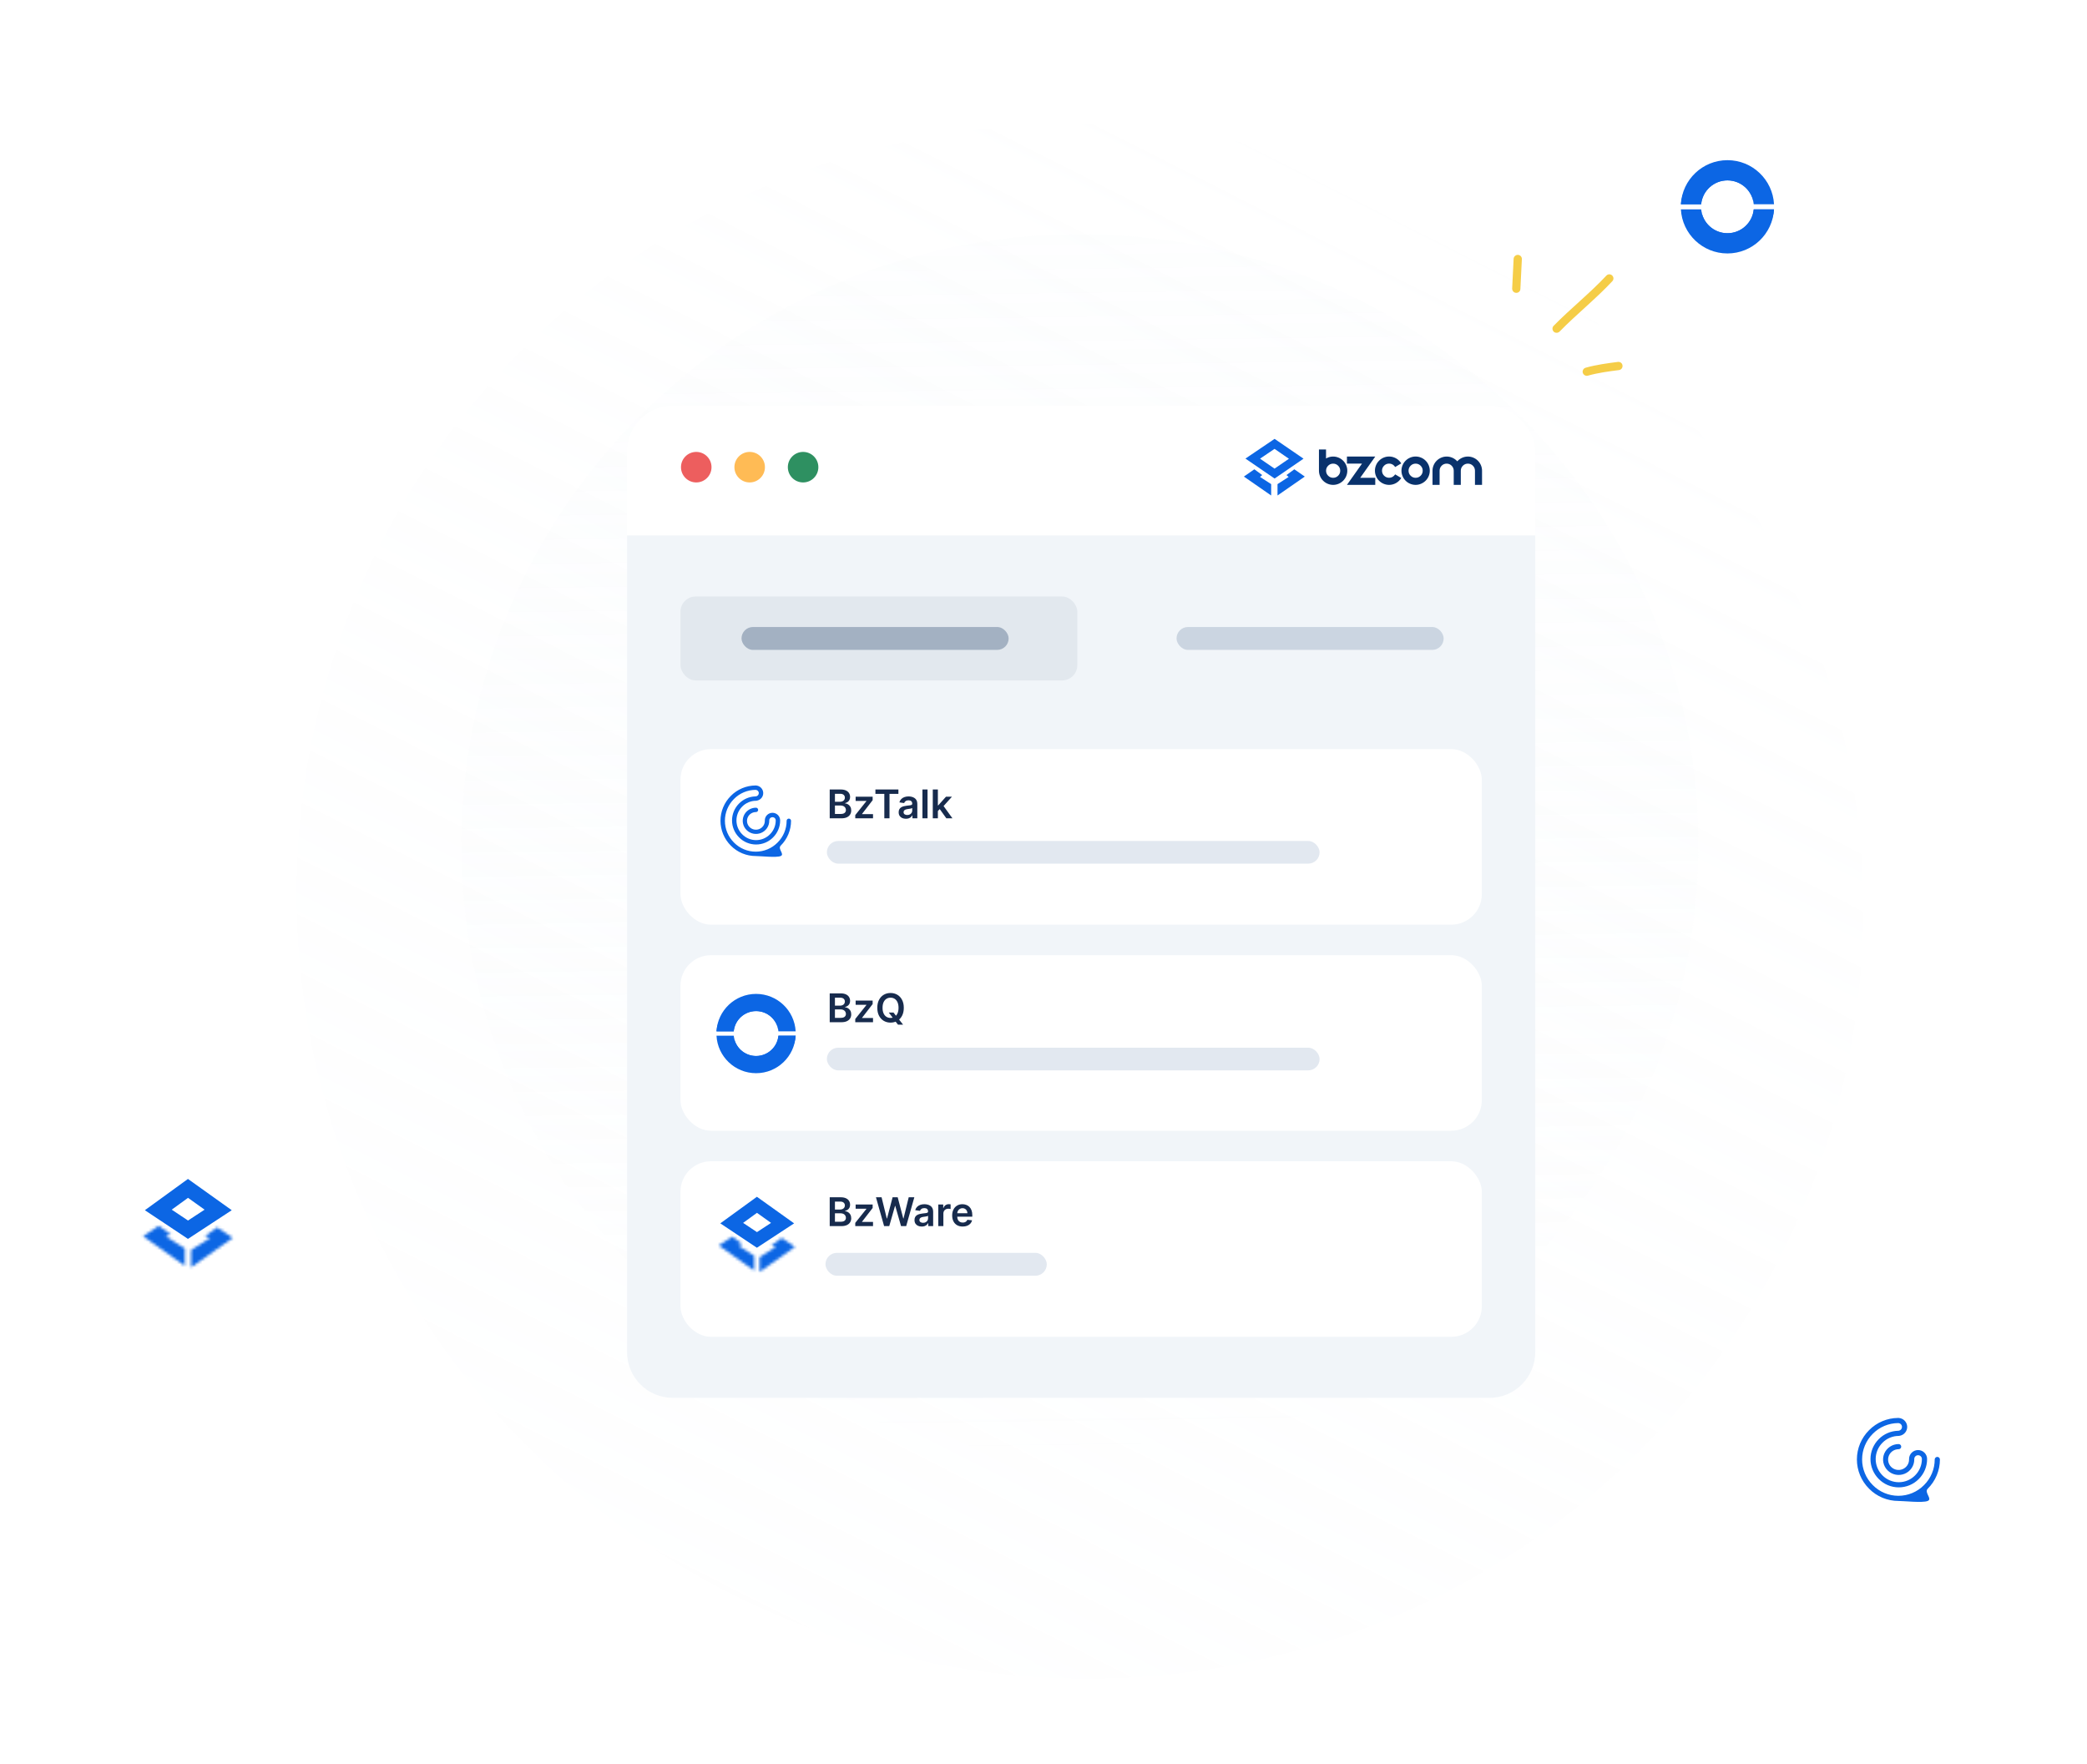 <svg width="737" height="623" viewBox="0 0 737 623" fill="none" xmlns="http://www.w3.org/2000/svg">
<g filter="url(#filter0_d_728_8627)">
<ellipse cx="381.352" cy="298.308" rx="277.344" ry="273.753" transform="rotate(-153.163 381.352 298.308)" fill="url(#paint0_linear_728_8627)" fill-opacity="0.2" shape-rendering="crispEdges"/>
</g>
<path fill-rule="evenodd" clip-rule="evenodd" d="M559.938 129.854C563.66 128.809 567.557 128.282 571.337 127.8C572.151 127.699 572.907 128.263 572.965 129.059C573.082 129.855 572.5 130.583 571.744 130.684C568.08 131.149 564.3 131.646 560.752 132.652C559.996 132.87 559.182 132.421 558.949 131.649C558.717 130.877 559.182 130.073 559.938 129.854Z" fill="#F5CD47"/>
<path fill-rule="evenodd" clip-rule="evenodd" d="M548.656 115.045C554.646 108.932 561.392 103.606 567.266 97.329C567.79 96.743 568.72 96.712 569.302 97.259C569.883 97.807 569.941 98.728 569.36 99.314C563.486 105.609 556.74 110.953 550.749 117.084C550.168 117.656 549.238 117.664 548.656 117.101C548.133 116.539 548.074 115.618 548.656 115.045Z" fill="#F5CD47"/>
<path fill-rule="evenodd" clip-rule="evenodd" d="M537.431 91.533C537.257 95.032 537.082 98.53 536.908 102.03C536.908 102.831 536.21 103.45 535.396 103.411C534.581 103.371 534 102.689 534 101.887C534.175 98.383 534.349 94.879 534.523 91.375C534.581 90.573 535.279 89.959 536.094 90.002C536.85 90.046 537.489 90.732 537.431 91.533Z" fill="#F5CD47"/>
<path d="M599.752 295.454C601.307 414.502 504.793 512.297 384.169 513.873C263.545 515.449 164.509 420.209 162.954 301.161C161.399 182.114 257.912 84.319 378.536 82.743C499.16 81.166 598.196 176.406 599.752 295.454Z" fill="url(#paint1_linear_728_8627)" fill-opacity="0.2" stroke="url(#paint2_linear_728_8627)" stroke-width="0.924"/>
<g filter="url(#filter1_d_728_8627)">
<rect x="221.432" y="123.28" width="320.721" height="350.368" rx="16.171" fill="white"/>
<path d="M221.432 169.097H542.154V457.477C542.154 466.408 534.914 473.648 525.983 473.648H237.603C228.672 473.648 221.432 466.408 221.432 457.477V169.097Z" fill="#F1F5F9"/>
<circle cx="245.873" cy="145" r="5.39" fill="#ED5E5E"/>
<circle cx="264.739" cy="145" r="5.39" fill="#FFBB55"/>
<circle cx="283.605" cy="145" r="5.39" fill="#2E9061"/>
<path d="M450.109 135L439.811 141.965L450.109 149.013L460.325 141.998L450.109 135ZM450.093 145.514L444.968 141.998L450.093 138.532L455.167 142.032L450.093 145.514Z" fill="#0C66E4"/>
<path d="M442.962 145.746L439.264 148.317L448.899 155V150.987L444.968 148.449L445.731 147.786L442.962 145.746Z" fill="#0C66E4"/>
<path d="M457.075 145.746L460.773 148.317L451.138 155V150.987L455.068 148.449L454.305 147.786L457.075 145.746Z" fill="#0C66E4"/>
<path d="M468.284 141.924C468.47 141.808 468.668 141.715 468.866 141.634C469.482 141.378 470.11 141.25 470.784 141.25C471.447 141.25 472.087 141.378 472.703 141.634C473.319 141.89 473.854 142.25 474.319 142.715C474.784 143.18 475.145 143.727 475.401 144.331C475.656 144.948 475.784 145.576 475.784 146.25C475.784 146.913 475.656 147.552 475.401 148.169C475.145 148.773 474.784 149.32 474.319 149.785C473.854 150.25 473.308 150.61 472.703 150.866C472.087 151.122 471.459 151.25 470.784 151.25C470.122 151.25 469.482 151.122 468.866 150.866C468.249 150.61 467.715 150.25 467.249 149.785C466.773 149.32 466.412 148.773 466.156 148.157C465.901 147.541 465.773 146.913 465.773 146.238V138.75H468.273V141.924H468.284ZM470.784 148.75C471.47 148.75 472.063 148.506 472.552 148.017C473.04 147.529 473.284 146.936 473.284 146.25C473.284 145.564 473.04 144.971 472.552 144.483C472.063 143.994 471.47 143.75 470.784 143.75C470.098 143.75 469.505 143.994 469.017 144.483C468.529 144.971 468.284 145.564 468.284 146.25C468.284 146.936 468.529 147.529 469.017 148.017C469.505 148.506 470.087 148.75 470.784 148.75Z" fill="#09326C"/>
<path d="M480.97 143.75H475.656V141.25H485.656L480.343 148.75H485.656V151.25H475.656L480.97 143.75Z" fill="#09326C"/>
<path d="M492.691 147.541L494.831 148.82C494.621 149.169 494.377 149.494 494.075 149.785C493.61 150.25 493.063 150.61 492.459 150.866C491.842 151.122 491.214 151.25 490.54 151.25C489.877 151.25 489.238 151.122 488.621 150.866C488.005 150.61 487.47 150.25 487.005 149.785C486.54 149.32 486.18 148.773 485.924 148.157C485.668 147.541 485.54 146.913 485.54 146.238C485.54 145.576 485.668 144.936 485.924 144.32C486.18 143.704 486.54 143.169 487.005 142.704C487.47 142.238 488.017 141.878 488.621 141.622C489.238 141.366 489.866 141.238 490.54 141.238C491.203 141.238 491.842 141.366 492.459 141.622C493.075 141.878 493.61 142.238 494.075 142.704C494.366 142.994 494.621 143.32 494.831 143.669L492.691 144.948C492.587 144.773 492.459 144.622 492.307 144.471C491.819 143.983 491.226 143.738 490.54 143.738C489.854 143.738 489.261 143.983 488.773 144.471C488.284 144.959 488.04 145.552 488.04 146.238C488.04 146.924 488.284 147.517 488.773 148.006C489.261 148.494 489.854 148.738 490.54 148.738C491.226 148.738 491.819 148.494 492.307 148.006C492.459 147.866 492.587 147.704 492.691 147.541Z" fill="#09326C"/>
<path d="M499.912 151.25C499.249 151.25 498.61 151.122 497.993 150.866C497.377 150.61 496.842 150.25 496.377 149.785C495.912 149.32 495.552 148.773 495.296 148.157C495.04 147.541 494.912 146.913 494.912 146.238C494.912 145.576 495.04 144.936 495.296 144.32C495.552 143.704 495.912 143.169 496.377 142.704C496.842 142.238 497.389 141.878 497.993 141.622C498.61 141.366 499.238 141.238 499.912 141.238C500.575 141.238 501.214 141.366 501.831 141.622C502.447 141.878 502.982 142.238 503.447 142.704C503.912 143.169 504.273 143.715 504.528 144.32C504.784 144.936 504.912 145.564 504.912 146.238C504.912 146.901 504.784 147.541 504.528 148.157C504.273 148.773 503.912 149.308 503.447 149.773C502.982 150.238 502.435 150.599 501.831 150.855C501.214 151.122 500.575 151.25 499.912 151.25ZM499.912 148.75C500.598 148.75 501.191 148.506 501.68 148.017C502.168 147.529 502.412 146.936 502.412 146.25C502.412 145.564 502.168 144.971 501.68 144.483C501.191 143.994 500.598 143.75 499.912 143.75C499.226 143.75 498.633 143.994 498.145 144.483C497.656 144.971 497.412 145.564 497.412 146.25C497.412 146.936 497.656 147.529 498.145 148.017C498.633 148.506 499.226 148.75 499.912 148.75Z" fill="#09326C"/>
<path d="M508.377 146.25V151.25H505.877V146.25C505.877 145.587 506.005 144.948 506.261 144.331C506.517 143.715 506.877 143.18 507.342 142.715C507.807 142.25 508.354 141.89 508.959 141.634C509.575 141.378 510.203 141.25 510.877 141.25C511.54 141.25 512.18 141.378 512.796 141.634C513.412 141.89 513.947 142.25 514.412 142.715C514.482 142.785 514.552 142.866 514.621 142.936C514.691 142.855 514.761 142.785 514.831 142.715C515.296 142.25 515.842 141.89 516.447 141.634C517.063 141.378 517.691 141.25 518.366 141.25C519.028 141.25 519.668 141.378 520.284 141.634C520.9 141.89 521.435 142.25 521.9 142.715C522.366 143.18 522.726 143.727 522.982 144.331C523.238 144.948 523.366 145.576 523.366 146.25V151.25H520.866V146.25C520.866 145.564 520.621 144.971 520.133 144.483C519.645 143.994 519.052 143.75 518.366 143.75C517.679 143.75 517.086 143.994 516.598 144.483C516.11 144.971 515.866 145.564 515.866 146.25V151.25H513.366V146.25C513.366 145.564 513.121 144.971 512.633 144.483C512.145 143.994 511.552 143.75 510.866 143.75C510.18 143.75 509.586 143.994 509.098 144.483C508.621 144.971 508.377 145.564 508.377 146.25Z" fill="#09326C"/>
<rect x="240.298" y="190.659" width="140.147" height="29.646" rx="5.39" fill="#E2E8EE"/>
<rect x="261.859" y="201.439" width="94.33" height="8.085" rx="4.043" fill="#A3B1C2"/>
<rect x="415.483" y="201.439" width="94.33" height="8.085" rx="4.043" fill="#CBD5E1"/>
<g filter="url(#filter2_d_728_8627)">
<rect x="240.298" y="239.171" width="282.99" height="61.988" rx="10.781" fill="white"/>
</g>
<g filter="url(#filter3_d_728_8627)">
<rect x="240.298" y="311.94" width="282.99" height="61.988" rx="10.781" fill="white"/>
</g>
<g filter="url(#filter4_d_728_8627)">
<rect x="240.298" y="384.709" width="282.99" height="61.988" rx="10.781" fill="white"/>
</g>
<rect x="292" y="277" width="174" height="8" rx="4" fill="#E2E8F0"/>
<rect x="292" y="350" width="174" height="8" rx="4" fill="#E2E8F0"/>
<rect x="291.506" y="422.441" width="78.159" height="8.085" rx="4.043" fill="#E2E8F0"/>
<circle cx="267.25" cy="271.513" r="16.171" fill="#B6C6D9"/>
<circle cx="267.25" cy="344.282" r="16.171" fill="#B6C6D9"/>
<rect x="247" y="250" width="40" height="40" rx="4" fill="white"/>
<path d="M275.689 278.652C278.038 276.317 279.356 273.155 279.351 269.86C279.349 269.657 279.265 269.463 279.119 269.32C278.973 269.177 278.776 269.097 278.57 269.097C278.365 269.097 278.167 269.177 278.021 269.32C277.875 269.463 277.792 269.657 277.789 269.86C277.792 272.748 276.637 275.519 274.578 277.564C273.578 278.58 272.383 279.388 271.063 279.939C269.742 280.49 268.324 280.774 266.891 280.774C265.458 280.774 264.04 280.49 262.719 279.939C261.399 279.388 260.204 278.58 259.204 277.564C257.147 275.517 255.993 272.747 255.993 269.86C255.993 266.973 257.147 264.203 259.204 262.156C260.198 261.148 261.384 260.345 262.694 259.794C264.004 259.243 265.411 258.955 266.835 258.947C267.138 258.956 267.427 259.082 267.638 259.299C267.849 259.516 267.966 259.805 267.964 260.106C267.962 260.407 267.842 260.695 267.628 260.91C267.415 261.124 267.125 261.247 266.821 261.253C266.793 261.253 266.765 261.255 266.737 261.258C264.572 261.327 262.517 262.221 261.003 263.755C259.404 265.348 258.507 267.502 258.507 269.747C258.507 271.993 259.404 274.147 261.003 275.74C261.784 276.532 262.718 277.161 263.748 277.591C264.779 278.02 265.886 278.242 267.004 278.242C268.122 278.242 269.229 278.02 270.26 277.591C271.29 277.161 272.223 276.532 273.005 275.74C274.606 274.148 275.504 271.993 275.501 269.747C275.504 269.394 275.436 269.043 275.302 268.715C275.167 268.387 274.969 268.089 274.717 267.838C274.465 267.586 274.166 267.387 273.836 267.251C273.506 267.114 273.152 267.044 272.794 267.044C272.437 267.044 272.083 267.114 271.753 267.251C271.423 267.387 271.124 267.586 270.872 267.838C270.62 268.089 270.422 268.387 270.287 268.715C270.153 269.043 270.085 269.394 270.088 269.747C270.088 269.77 270.09 269.791 270.092 269.813C270.09 269.834 270.088 269.856 270.088 269.878C270.093 270.495 269.913 271.099 269.571 271.615C269.228 272.13 268.739 272.533 268.164 272.772C267.59 273.012 266.957 273.077 266.345 272.96C265.733 272.843 265.17 272.548 264.727 272.114C264.285 271.679 263.983 271.125 263.859 270.52C263.736 269.916 263.797 269.288 264.034 268.718C264.271 268.148 264.674 267.66 265.192 267.317C265.71 266.974 266.319 266.79 266.943 266.79C267.046 266.792 267.148 266.772 267.244 266.734C267.34 266.696 267.427 266.639 267.501 266.567C267.574 266.495 267.633 266.41 267.673 266.315C267.713 266.221 267.733 266.12 267.733 266.017C267.733 265.915 267.713 265.814 267.673 265.719C267.633 265.625 267.574 265.539 267.501 265.468C267.427 265.396 267.34 265.339 267.244 265.301C267.148 265.262 267.046 265.243 266.943 265.244C266.018 265.25 265.115 265.526 264.348 266.038C263.582 266.55 262.986 267.276 262.635 268.123C262.285 268.97 262.196 269.901 262.379 270.798C262.563 271.695 263.011 272.518 263.667 273.164C264.323 273.809 265.157 274.248 266.065 274.425C266.972 274.601 267.912 274.508 268.766 274.157C269.62 273.805 270.35 273.211 270.864 272.45C271.377 271.688 271.651 270.793 271.651 269.878C271.651 269.856 271.649 269.834 271.647 269.813C271.649 269.791 271.651 269.769 271.651 269.747C271.648 269.597 271.675 269.447 271.731 269.307C271.787 269.167 271.871 269.039 271.978 268.932C272.084 268.824 272.211 268.739 272.352 268.68C272.492 268.622 272.643 268.592 272.795 268.592C272.947 268.592 273.098 268.622 273.238 268.68C273.378 268.739 273.506 268.824 273.612 268.932C273.719 269.039 273.803 269.167 273.859 269.307C273.915 269.447 273.942 269.597 273.939 269.747C273.941 271.586 273.206 273.35 271.894 274.653C271.258 275.299 270.498 275.813 269.658 276.164C268.818 276.515 267.916 276.696 267.004 276.696C266.093 276.696 265.19 276.515 264.35 276.164C263.51 275.813 262.75 275.299 262.114 274.653C260.804 273.349 260.069 271.586 260.069 269.747C260.069 267.909 260.804 266.145 262.114 264.842C262.75 264.196 263.511 263.683 264.351 263.332C265.19 262.981 266.092 262.8 267.004 262.799C267.074 262.799 267.143 262.789 267.211 262.77C267.876 262.67 268.48 262.329 268.907 261.815C269.334 261.3 269.554 260.648 269.524 259.983C269.495 259.318 269.219 258.687 268.748 258.211C268.278 257.735 267.647 257.448 266.976 257.405C266.948 257.402 266.919 257.4 266.891 257.4C266.875 257.4 266.86 257.4 266.844 257.4C266.836 257.4 266.829 257.4 266.821 257.4C266.814 257.4 266.806 257.401 266.798 257.401C265.175 257.414 263.57 257.744 262.076 258.374C260.582 259.003 259.228 259.919 258.094 261.069C255.748 263.406 254.431 266.566 254.431 269.86C254.431 273.154 255.748 276.314 258.094 278.651C259.239 279.812 260.607 280.735 262.118 281.365C263.629 281.995 265.252 282.32 266.891 282.32C268.531 282.32 274.178 282.95 275.689 282.32C277.199 281.69 274.543 279.813 275.689 278.652Z" fill="#0C66E4"/>
<path d="M293.004 269V258.818H296.902C297.638 258.818 298.249 258.934 298.737 259.166C299.227 259.395 299.593 259.708 299.835 260.106C300.08 260.504 300.203 260.954 300.203 261.458C300.203 261.872 300.124 262.227 299.964 262.522C299.805 262.814 299.592 263.051 299.323 263.233C299.055 263.415 298.755 263.546 298.423 263.626V263.725C298.785 263.745 299.131 263.856 299.462 264.058C299.797 264.257 300.071 264.539 300.283 264.903C300.495 265.268 300.601 265.709 300.601 266.226C300.601 266.753 300.473 267.227 300.218 267.648C299.963 268.065 299.578 268.395 299.065 268.637C298.551 268.879 297.905 269 297.126 269H293.004ZM294.849 267.459H296.832C297.502 267.459 297.984 267.331 298.279 267.076C298.577 266.817 298.727 266.486 298.727 266.082C298.727 265.78 298.652 265.508 298.503 265.266C298.354 265.021 298.142 264.829 297.866 264.69C297.591 264.547 297.263 264.476 296.882 264.476H294.849V267.459ZM294.849 263.148H296.673C296.991 263.148 297.278 263.09 297.533 262.974C297.789 262.855 297.989 262.688 298.135 262.472C298.284 262.254 298.359 261.995 298.359 261.697C298.359 261.302 298.219 260.978 297.941 260.722C297.666 260.467 297.257 260.339 296.713 260.339H294.849V263.148ZM302.026 269V267.857L305.964 262.92V262.855H302.156V261.364H308.166V262.592L304.418 267.444V267.509H308.296V269H302.026ZM309.141 260.364V258.818H317.264V260.364H314.117V269H312.288V260.364H309.141ZM319.909 269.154C319.425 269.154 318.99 269.068 318.602 268.896C318.217 268.72 317.912 268.461 317.687 268.12C317.465 267.779 317.354 267.358 317.354 266.857C317.354 266.426 317.433 266.07 317.593 265.788C317.752 265.507 317.969 265.281 318.244 265.112C318.519 264.943 318.829 264.816 319.173 264.729C319.521 264.64 319.881 264.575 320.252 264.536C320.7 264.489 321.063 264.448 321.341 264.411C321.619 264.371 321.822 264.312 321.948 264.232C322.077 264.149 322.142 264.022 322.142 263.849V263.82C322.142 263.445 322.03 263.155 321.808 262.95C321.586 262.744 321.267 262.641 320.849 262.641C320.408 262.641 320.058 262.737 319.8 262.93C319.545 263.122 319.372 263.349 319.283 263.611L317.602 263.372C317.735 262.908 317.954 262.52 318.259 262.209C318.564 261.894 318.936 261.659 319.377 261.503C319.818 261.344 320.305 261.264 320.839 261.264C321.207 261.264 321.573 261.307 321.938 261.393C322.302 261.48 322.635 261.622 322.937 261.821C323.239 262.017 323.481 262.283 323.663 262.621C323.848 262.96 323.941 263.382 323.941 263.889V269H322.211V267.951H322.151C322.042 268.163 321.888 268.362 321.689 268.548C321.494 268.73 321.247 268.877 320.948 268.99C320.653 269.099 320.307 269.154 319.909 269.154ZM320.377 267.832C320.738 267.832 321.051 267.76 321.316 267.618C321.581 267.472 321.785 267.28 321.928 267.041C322.074 266.803 322.146 266.542 322.146 266.261V265.361C322.09 265.407 321.994 265.45 321.858 265.49C321.726 265.53 321.576 265.565 321.411 265.594C321.245 265.624 321.081 265.651 320.919 265.674C320.756 265.697 320.615 265.717 320.496 265.734C320.227 265.77 319.987 265.83 319.775 265.913C319.563 265.996 319.396 266.112 319.273 266.261C319.15 266.406 319.089 266.595 319.089 266.827C319.089 267.159 319.21 267.409 319.452 267.578C319.694 267.747 320.002 267.832 320.377 267.832ZM327.551 258.818V269H325.751V258.818H327.551ZM331.042 266.604L331.037 264.431H331.325L334.07 261.364H336.173L332.797 265.122H332.424L331.042 266.604ZM329.401 269V258.818H331.201V269H329.401ZM334.194 269L331.708 265.525L332.921 264.257L336.347 269H334.194Z" fill="#172B4D"/>
<path d="M293.004 341V330.818H296.902C297.638 330.818 298.249 330.934 298.737 331.166C299.227 331.395 299.593 331.708 299.835 332.106C300.08 332.504 300.203 332.954 300.203 333.458C300.203 333.872 300.124 334.227 299.964 334.522C299.805 334.814 299.592 335.051 299.323 335.233C299.055 335.415 298.755 335.546 298.423 335.626V335.725C298.785 335.745 299.131 335.856 299.462 336.058C299.797 336.257 300.071 336.539 300.283 336.903C300.495 337.268 300.601 337.709 300.601 338.226C300.601 338.753 300.473 339.227 300.218 339.648C299.963 340.065 299.578 340.395 299.065 340.637C298.551 340.879 297.905 341 297.126 341H293.004ZM294.849 339.459H296.832C297.502 339.459 297.984 339.331 298.279 339.076C298.577 338.817 298.727 338.486 298.727 338.082C298.727 337.78 298.652 337.508 298.503 337.266C298.354 337.021 298.142 336.829 297.866 336.69C297.591 336.547 297.263 336.476 296.882 336.476H294.849V339.459ZM294.849 335.148H296.673C296.991 335.148 297.278 335.09 297.533 334.974C297.789 334.855 297.989 334.688 298.135 334.472C298.284 334.254 298.359 333.995 298.359 333.697C298.359 333.302 298.219 332.978 297.941 332.722C297.666 332.467 297.257 332.339 296.713 332.339H294.849V335.148ZM302.026 341V339.857L305.964 334.92V334.855H302.156V333.364H308.166V334.592L304.418 339.444V339.509H308.296V341H302.026ZM313.86 337.58H315.531L316.52 338.862L317.226 339.697L318.921 341.875H317.131L315.978 340.413L315.486 339.717L313.86 337.58ZM319.165 335.909C319.165 337.006 318.959 337.946 318.548 338.728C318.141 339.507 317.584 340.103 316.878 340.518C316.175 340.932 315.378 341.139 314.487 341.139C313.595 341.139 312.796 340.932 312.09 340.518C311.388 340.1 310.831 339.502 310.42 338.723C310.012 337.941 309.808 337.003 309.808 335.909C309.808 334.812 310.012 333.874 310.42 333.095C310.831 332.313 311.388 331.715 312.09 331.3C312.796 330.886 313.595 330.679 314.487 330.679C315.378 330.679 316.175 330.886 316.878 331.3C317.584 331.715 318.141 332.313 318.548 333.095C318.959 333.874 319.165 334.812 319.165 335.909ZM317.31 335.909C317.31 335.137 317.189 334.486 316.947 333.955C316.709 333.422 316.377 333.019 315.953 332.747C315.529 332.472 315.04 332.335 314.487 332.335C313.933 332.335 313.444 332.472 313.02 332.747C312.596 333.019 312.263 333.422 312.021 333.955C311.782 334.486 311.663 335.137 311.663 335.909C311.663 336.681 311.782 337.334 312.021 337.868C312.263 338.398 312.596 338.801 313.02 339.076C313.444 339.348 313.933 339.484 314.487 339.484C315.04 339.484 315.529 339.348 315.953 339.076C316.377 338.801 316.709 338.398 316.947 337.868C317.189 337.334 317.31 336.681 317.31 335.909Z" fill="#172B4D"/>
<path d="M293.004 413V402.818H296.902C297.638 402.818 298.249 402.934 298.737 403.166C299.227 403.395 299.593 403.708 299.835 404.106C300.08 404.504 300.203 404.954 300.203 405.458C300.203 405.872 300.124 406.227 299.964 406.522C299.805 406.814 299.592 407.051 299.323 407.233C299.055 407.415 298.755 407.546 298.423 407.626V407.725C298.785 407.745 299.131 407.856 299.462 408.058C299.797 408.257 300.071 408.539 300.283 408.903C300.495 409.268 300.601 409.709 300.601 410.226C300.601 410.753 300.473 411.227 300.218 411.648C299.963 412.065 299.578 412.395 299.065 412.637C298.551 412.879 297.905 413 297.126 413H293.004ZM294.849 411.459H296.832C297.502 411.459 297.984 411.331 298.279 411.076C298.577 410.817 298.727 410.486 298.727 410.082C298.727 409.78 298.652 409.508 298.503 409.266C298.354 409.021 298.142 408.829 297.866 408.69C297.591 408.547 297.263 408.476 296.882 408.476H294.849V411.459ZM294.849 407.148H296.673C296.991 407.148 297.278 407.09 297.533 406.974C297.789 406.855 297.989 406.688 298.135 406.472C298.284 406.254 298.359 405.995 298.359 405.697C298.359 405.302 298.219 404.978 297.941 404.722C297.666 404.467 297.257 404.339 296.713 404.339H294.849V407.148ZM302.026 413V411.857L305.964 406.92V406.855H302.156V405.364H308.166V406.592L304.418 411.444V411.509H308.296V413H302.026ZM312.21 413L309.336 402.818H311.32L313.154 410.3H313.249L315.207 402.818H317.012L318.976 410.305H319.065L320.9 402.818H322.884L320.01 413H318.19L316.152 405.856H316.072L314.029 413H312.21ZM325.501 413.154C325.017 413.154 324.581 413.068 324.194 412.896C323.809 412.72 323.504 412.461 323.279 412.12C323.057 411.779 322.946 411.358 322.946 410.857C322.946 410.426 323.025 410.07 323.184 409.788C323.343 409.507 323.56 409.281 323.836 409.112C324.111 408.943 324.421 408.816 324.765 408.729C325.113 408.64 325.473 408.575 325.844 408.536C326.292 408.489 326.654 408.448 326.933 408.411C327.211 408.371 327.413 408.312 327.539 408.232C327.669 408.149 327.733 408.022 327.733 407.849V407.82C327.733 407.445 327.622 407.155 327.4 406.95C327.178 406.744 326.858 406.641 326.441 406.641C326 406.641 325.65 406.737 325.392 406.93C325.136 407.122 324.964 407.349 324.875 407.611L323.194 407.372C323.327 406.908 323.546 406.52 323.85 406.209C324.155 405.894 324.528 405.659 324.969 405.503C325.41 405.344 325.897 405.264 326.431 405.264C326.799 405.264 327.165 405.307 327.529 405.393C327.894 405.48 328.227 405.622 328.529 405.821C328.83 406.017 329.072 406.283 329.255 406.621C329.44 406.96 329.533 407.382 329.533 407.889V413H327.803V411.951H327.743C327.634 412.163 327.48 412.362 327.281 412.548C327.085 412.73 326.838 412.877 326.54 412.99C326.245 413.099 325.899 413.154 325.501 413.154ZM325.968 411.832C326.33 411.832 326.643 411.76 326.908 411.618C327.173 411.472 327.377 411.28 327.52 411.041C327.665 410.803 327.738 410.542 327.738 410.261V409.361C327.682 409.407 327.586 409.45 327.45 409.49C327.317 409.53 327.168 409.565 327.002 409.594C326.837 409.624 326.673 409.651 326.51 409.674C326.348 409.697 326.207 409.717 326.088 409.734C325.819 409.77 325.579 409.83 325.367 409.913C325.155 409.996 324.987 410.112 324.865 410.261C324.742 410.406 324.681 410.595 324.681 410.827C324.681 411.159 324.802 411.409 325.044 411.578C325.286 411.747 325.594 411.832 325.968 411.832ZM331.343 413V405.364H333.088V406.636H333.167C333.306 406.196 333.545 405.856 333.883 405.617C334.225 405.375 334.614 405.254 335.051 405.254C335.151 405.254 335.262 405.259 335.385 405.269C335.511 405.276 335.615 405.287 335.698 405.304V406.96C335.622 406.933 335.501 406.91 335.335 406.89C335.172 406.867 335.015 406.855 334.863 406.855C334.534 406.855 334.239 406.926 333.978 407.069C333.719 407.208 333.515 407.402 333.366 407.651C333.217 407.899 333.142 408.186 333.142 408.511V413H331.343ZM339.96 413.149C339.194 413.149 338.533 412.99 337.976 412.672C337.423 412.35 336.997 411.896 336.698 411.31C336.4 410.72 336.251 410.025 336.251 409.227C336.251 408.441 336.4 407.752 336.698 407.158C337 406.562 337.421 406.098 337.961 405.766C338.501 405.432 339.136 405.264 339.865 405.264C340.336 405.264 340.78 405.34 341.198 405.493C341.619 405.642 341.99 405.874 342.311 406.189C342.636 406.504 342.891 406.905 343.077 407.392C343.262 407.876 343.355 408.453 343.355 409.122V409.674H337.096V408.461H341.63C341.627 408.116 341.552 407.81 341.406 407.541C341.261 407.269 341.057 407.056 340.795 406.9C340.536 406.744 340.235 406.666 339.89 406.666C339.522 406.666 339.199 406.756 338.921 406.935C338.642 407.11 338.425 407.342 338.269 407.631C338.117 407.916 338.039 408.229 338.036 408.57V409.629C338.036 410.073 338.117 410.455 338.279 410.773C338.442 411.088 338.669 411.33 338.96 411.499C339.252 411.664 339.593 411.747 339.985 411.747C340.246 411.747 340.483 411.711 340.695 411.638C340.908 411.562 341.092 411.451 341.247 411.305C341.403 411.159 341.521 410.978 341.6 410.763L343.281 410.952C343.175 411.396 342.972 411.784 342.674 412.115C342.379 412.443 342.001 412.698 341.541 412.881C341.08 413.06 340.553 413.149 339.96 413.149Z" fill="#172B4D"/>
<rect x="247" y="325" width="40" height="40" rx="4" fill="white"/>
<path d="M274.894 345.766C274.507 349.786 271.122 352.929 267 352.929C262.878 352.929 259.493 349.786 259.106 345.766H253.023C253.422 353.141 259.527 359 267 359C274.473 359 280.578 353.141 280.977 345.766H274.894Z" fill="#0C66E4"/>
<path d="M274.894 345.766C274.507 349.786 271.122 352.929 267 352.929C262.878 352.929 259.493 349.786 259.106 345.766H259.1C259.493 351.465 264.238 355.965 270.035 355.965C275.833 355.965 280.578 351.465 280.971 345.766H274.894Z" fill="#0C66E4"/>
<path d="M259.106 344.231C259.493 340.211 262.878 337.068 267 337.068C271.122 337.068 274.507 340.211 274.894 344.231H280.977C280.581 336.859 274.476 331 267 331C259.527 331 253.422 336.859 253.023 344.231H259.106Z" fill="#0C66E4"/>
<path d="M259.106 344.231C259.493 340.211 262.878 337.068 267 337.068C271.122 337.068 274.507 340.211 274.894 344.231H274.903C274.51 338.535 269.765 334.035 263.968 334.035C258.17 334.035 253.425 338.535 253.032 344.231H259.106Z" fill="#0C66E4"/>
<rect x="247" y="396" width="40" height="40" rx="4" fill="white"/>
<mask id="path-41-inside-1_728_8627" fill="white">
<path d="M258.535 416.72L262.185 419.328L260.621 419.849L266.357 423.499L266.357 428.714L253.841 419.849L258.535 416.72Z"/>
</mask>
<path d="M258.535 416.72L261.21 412.974L258.625 411.127L255.981 412.89L258.535 416.72ZM266.357 423.499L270.96 423.499L270.96 420.972L268.828 419.615L266.357 423.499ZM266.357 428.714L263.696 432.47L270.96 437.616L270.96 428.714L266.357 428.714ZM253.841 419.849L251.288 416.019L245.715 419.734L251.181 423.606L253.841 419.849ZM262.185 419.328L263.641 423.695L272.216 420.836L264.861 415.582L262.185 419.328ZM260.621 419.849L259.165 415.482L249.989 418.541L258.149 423.733L260.621 419.849ZM261.754 423.499L261.754 428.714L270.96 428.714L270.96 423.499L261.754 423.499ZM269.018 424.957L256.502 416.093L251.181 423.606L263.696 432.47L269.018 424.957ZM256.395 423.679L261.088 420.55L255.981 412.89L251.288 416.019L256.395 423.679ZM255.859 420.466L259.509 423.073L264.861 415.582L261.21 412.974L255.859 420.466ZM260.729 414.96L259.165 415.482L262.076 424.216L263.641 423.695L260.729 414.96ZM258.149 423.733L263.886 427.383L268.828 419.615L263.092 415.965L258.149 423.733Z" fill="#0C66E4" mask="url(#path-41-inside-1_728_8627)"/>
<mask id="path-43-inside-2_728_8627" fill="white">
<path d="M276.064 417.195L272.414 419.802L273.978 420.324L268.242 423.974L268.242 429.189L280.757 420.324L276.064 417.195Z"/>
</mask>
<path d="M276.064 417.195L273.388 413.449L275.974 411.602L278.618 413.365L276.064 417.195ZM268.242 423.974L263.638 423.974L263.638 421.447L265.77 420.09L268.242 423.974ZM268.242 429.189L270.902 432.945L263.638 438.09L263.638 429.189L268.242 429.189ZM280.757 420.324L283.311 416.494L288.884 420.209L283.418 424.081L280.757 420.324ZM272.414 419.802L270.958 424.17L262.382 421.311L269.738 416.057L272.414 419.802ZM273.978 420.324L275.434 415.957L284.61 419.015L276.449 424.208L273.978 420.324ZM272.845 423.974L272.845 429.189L263.638 429.189L263.638 423.974L272.845 423.974ZM265.581 425.432L278.097 416.567L283.418 424.081L270.902 432.945L265.581 425.432ZM278.204 424.154L273.51 421.025L278.618 413.365L283.311 416.494L278.204 424.154ZM278.74 420.941L275.09 423.548L269.738 416.057L273.388 413.449L278.74 420.941ZM273.869 415.435L275.434 415.957L272.522 424.691L270.958 424.17L273.869 415.435ZM276.449 424.208L270.713 427.858L265.77 420.09L271.507 416.44L276.449 424.208Z" fill="#0C66E4" mask="url(#path-43-inside-2_728_8627)"/>
<path d="M258.393 411.946L267.304 405.476L276.362 411.945L267.303 417.881L258.393 411.946Z" stroke="#0C66E4" stroke-width="4.603"/>
</g>
<g filter="url(#filter5_d_728_8627)">
<rect x="580" y="19" width="60" height="60" rx="9.412" fill="white" fill-opacity="0.1" shape-rendering="crispEdges"/>
<rect x="580.294" y="19.294" width="59.412" height="59.412" rx="9.118" stroke="url(#paint3_linear_728_8627)" stroke-width="0.588" shape-rendering="crispEdges"/>
<rect x="586.5" y="25.5" width="47.059" height="47.059" rx="4.706" fill="white"/>
<path d="M619.316 49.93C618.861 54.66 614.878 58.358 610.029 58.358C605.18 58.358 601.197 54.66 600.742 49.93H593.586C594.055 58.607 601.237 65.5 610.029 65.5C618.821 65.5 626.003 58.607 626.473 49.93H619.316Z" fill="#0C66E4"/>
<path d="M619.316 49.93C618.861 54.66 614.878 58.358 610.029 58.358C605.18 58.358 601.197 54.66 600.742 49.93H600.735C601.197 56.636 606.779 61.929 613.6 61.929C620.421 61.929 626.003 56.636 626.465 49.93H619.316Z" fill="#0C66E4"/>
<path d="M600.742 48.125C601.197 43.395 605.18 39.697 610.029 39.697C614.878 39.697 618.861 43.395 619.316 48.125H626.473C626.007 39.452 618.825 32.559 610.029 32.559C601.237 32.559 594.055 39.452 593.586 48.125H600.742Z" fill="#0C66E4"/>
<path d="M600.742 48.125C601.197 43.395 605.18 39.697 610.029 39.697C614.878 39.697 618.861 43.395 619.316 48.125H619.327C618.865 41.423 613.282 36.13 606.462 36.13C599.641 36.13 594.059 41.423 593.596 48.125H600.742Z" fill="#0C66E4"/>
</g>
<g filter="url(#filter6_d_728_8627)">
<rect x="640.5" y="461.5" width="60" height="60" rx="9.412" fill="white" fill-opacity="0.1" shape-rendering="crispEdges"/>
<rect x="640.794" y="461.794" width="59.412" height="59.412" rx="9.118" stroke="url(#paint4_linear_728_8627)" stroke-width="0.588" shape-rendering="crispEdges"/>
<rect x="647" y="468" width="47.059" height="47.059" rx="4.706" fill="white"/>
<path d="M680.751 501.708C683.516 498.962 685.065 495.242 685.06 491.365C685.057 491.126 684.959 490.898 684.787 490.729C684.615 490.561 684.383 490.467 684.141 490.467C683.899 490.467 683.667 490.561 683.495 490.729C683.323 490.898 683.225 491.126 683.222 491.365C683.226 494.762 681.867 498.022 679.444 500.429C678.268 501.624 676.862 502.574 675.309 503.222C673.756 503.871 672.087 504.205 670.401 504.205C668.715 504.205 667.047 503.871 665.493 503.222C663.94 502.574 662.534 501.624 661.358 500.429C658.938 498.02 657.58 494.761 657.58 491.365C657.58 487.968 658.938 484.71 661.358 482.301C662.527 481.115 663.923 480.17 665.464 479.522C667.005 478.874 668.66 478.535 670.335 478.525C670.692 478.536 671.031 478.685 671.279 478.94C671.528 479.195 671.665 479.536 671.663 479.89C671.661 480.244 671.519 480.583 671.268 480.835C671.017 481.087 670.676 481.232 670.319 481.239C670.286 481.239 670.253 481.241 670.22 481.244C667.672 481.325 665.255 482.378 663.474 484.182C661.593 486.056 660.537 488.59 660.537 491.232C660.537 493.874 661.593 496.408 663.474 498.282C664.393 499.214 665.491 499.954 666.704 500.46C667.916 500.965 669.218 501.225 670.534 501.225C671.849 501.225 673.152 500.965 674.364 500.46C675.577 499.954 676.675 499.214 677.594 498.282C679.478 496.41 680.534 493.874 680.53 491.232C680.534 490.816 680.455 490.403 680.296 490.017C680.138 489.632 679.904 489.281 679.608 488.985C679.312 488.69 678.96 488.455 678.572 488.295C678.183 488.135 677.767 488.052 677.346 488.052C676.926 488.052 676.509 488.135 676.121 488.295C675.733 488.455 675.381 488.69 675.085 488.985C674.789 489.281 674.555 489.632 674.396 490.017C674.238 490.403 674.159 490.816 674.163 491.232C674.163 491.259 674.164 491.284 674.166 491.309C674.164 491.334 674.163 491.36 674.163 491.386C674.169 492.112 673.957 492.823 673.554 493.429C673.151 494.035 672.575 494.509 671.899 494.791C671.223 495.073 670.478 495.149 669.758 495.012C669.039 494.874 668.376 494.527 667.856 494.016C667.335 493.505 666.98 492.853 666.834 492.141C666.689 491.43 666.761 490.692 667.04 490.021C667.319 489.35 667.793 488.776 668.403 488.373C669.012 487.969 669.729 487.753 670.462 487.753C670.583 487.755 670.704 487.732 670.817 487.687C670.93 487.642 671.032 487.576 671.119 487.491C671.205 487.406 671.274 487.306 671.321 487.195C671.368 487.084 671.392 486.964 671.392 486.844C671.392 486.724 671.368 486.605 671.321 486.493C671.274 486.382 671.205 486.282 671.119 486.197C671.032 486.113 670.93 486.046 670.817 486.001C670.704 485.956 670.583 485.933 670.462 485.935C669.374 485.941 668.312 486.265 667.41 486.868C666.508 487.471 665.807 488.324 665.394 489.321C664.982 490.317 664.877 491.413 665.093 492.468C665.309 493.524 665.836 494.492 666.608 495.251C667.38 496.011 668.361 496.527 669.429 496.735C670.497 496.943 671.603 496.833 672.607 496.42C673.612 496.006 674.471 495.307 675.075 494.412C675.679 493.516 676.001 492.463 676.001 491.386C676.001 491.359 675.999 491.334 675.997 491.309C675.999 491.284 676.001 491.258 676.001 491.232C675.997 491.055 676.029 490.879 676.095 490.714C676.161 490.549 676.26 490.399 676.385 490.273C676.511 490.146 676.66 490.046 676.825 489.977C676.99 489.908 677.168 489.873 677.347 489.873C677.526 489.873 677.703 489.908 677.868 489.977C678.033 490.046 678.183 490.146 678.308 490.273C678.434 490.399 678.532 490.549 678.598 490.714C678.664 490.879 678.697 491.055 678.693 491.232C678.695 493.395 677.83 495.471 676.287 497.003C675.539 497.764 674.645 498.368 673.656 498.781C672.668 499.194 671.607 499.407 670.534 499.407C669.462 499.407 668.4 499.194 667.412 498.781C666.424 498.368 665.529 497.764 664.781 497.003C663.24 495.47 662.375 493.395 662.375 491.232C662.375 489.069 663.24 486.994 664.781 485.461C665.53 484.701 666.424 484.097 667.412 483.685C668.4 483.272 669.461 483.059 670.534 483.058C670.616 483.057 670.698 483.046 670.778 483.024C671.56 482.905 672.27 482.505 672.772 481.9C673.275 481.295 673.534 480.527 673.499 479.745C673.465 478.962 673.14 478.22 672.586 477.66C672.033 477.1 671.29 476.762 670.501 476.711C670.468 476.708 670.434 476.706 670.401 476.706C670.383 476.706 670.364 476.706 670.346 476.706C670.337 476.706 670.328 476.706 670.319 476.706C670.31 476.706 670.301 476.707 670.292 476.707C668.382 476.722 666.494 477.111 664.736 477.852C662.978 478.592 661.386 479.67 660.051 481.022C657.291 483.771 655.742 487.489 655.742 491.365C655.742 495.24 657.291 498.958 660.051 501.707C661.399 503.073 663.008 504.159 664.786 504.9C666.563 505.642 668.473 506.023 670.401 506.023C672.33 506.023 678.973 506.765 680.751 506.023C682.529 505.282 679.404 503.074 680.751 501.708Z" fill="#0C66E4"/>
</g>
<g filter="url(#filter7_d_728_8627)">
<rect x="36" y="378" width="60" height="60" rx="9.412" fill="white" fill-opacity="0.1" shape-rendering="crispEdges"/>
<rect x="36.294" y="378.294" width="59.412" height="59.412" rx="9.118" stroke="url(#paint5_linear_728_8627)" stroke-width="0.588" shape-rendering="crispEdges"/>
<rect x="42.5" y="384.5" width="47.059" height="47.059" rx="4.706" fill="white"/>
<mask id="path-60-inside-3_728_8627" fill="white">
<path d="M56.07 408.876L60.365 411.944L58.524 412.558L65.273 416.852L65.273 422.987L50.549 412.558L56.07 408.876Z"/>
</mask>
<path d="M56.07 408.876L59.218 404.469L56.176 402.296L53.066 404.37L56.07 408.876ZM65.273 416.852L70.689 416.852L70.689 413.879L68.18 412.283L65.273 416.852ZM65.273 422.987L62.143 427.406L70.689 433.46L70.689 422.987L65.273 422.987ZM50.549 412.558L47.544 408.052L40.988 412.423L47.418 416.977L50.549 412.558ZM60.365 411.944L62.077 417.082L72.166 413.719L63.513 407.537L60.365 411.944ZM58.524 412.558L56.812 407.42L46.016 411.018L55.617 417.127L58.524 412.558ZM59.857 416.852L59.857 422.987L70.689 422.987L70.689 416.852L59.857 416.852ZM68.403 418.567L53.679 408.138L47.418 416.977L62.143 427.406L68.403 418.567ZM53.553 417.064L59.075 413.382L53.066 404.37L47.544 408.052L53.553 417.064ZM52.922 413.283L57.217 416.351L63.513 407.537L59.218 404.469L52.922 413.283ZM58.652 406.806L56.812 407.42L60.237 417.696L62.077 417.082L58.652 406.806ZM55.617 417.127L62.366 421.421L68.18 412.283L61.431 407.988L55.617 417.127Z" fill="#0C66E4" mask="url(#path-60-inside-3_728_8627)"/>
<mask id="path-62-inside-4_728_8627" fill="white">
<path d="M76.693 409.435L72.398 412.503L74.239 413.116L67.49 417.41L67.49 423.546L82.215 413.116L76.693 409.435Z"/>
</mask>
<path d="M76.693 409.435L73.545 405.028L76.587 402.855L79.697 404.929L76.693 409.435ZM67.49 417.41L62.074 417.41L62.074 414.437L64.583 412.841L67.49 417.41ZM67.49 423.546L70.621 427.965L62.074 434.018L62.074 423.546L67.49 423.546ZM82.215 413.116L85.219 408.61L91.775 412.981L85.345 417.536L82.215 413.116ZM72.398 412.503L70.686 417.641L60.597 414.278L69.25 408.096L72.398 412.503ZM74.239 413.116L75.952 407.979L86.747 411.577L77.146 417.686L74.239 413.116ZM72.906 417.41L72.906 423.546L62.074 423.546L62.074 417.41L72.906 417.41ZM64.36 419.126L79.084 408.697L85.345 417.536L70.621 427.965L64.36 419.126ZM79.21 417.622L73.689 413.941L79.697 404.929L85.219 408.61L79.21 417.622ZM79.841 413.842L75.546 416.91L69.25 408.096L73.545 405.028L79.841 413.842ZM74.111 407.365L75.952 407.979L72.526 418.254L70.686 417.641L74.111 407.365ZM77.146 417.686L70.397 421.98L64.583 412.841L71.332 408.547L77.146 417.686Z" fill="#0C66E4" mask="url(#path-62-inside-4_728_8627)"/>
<path d="M55.903 403.259L66.387 395.649L77.044 403.259L66.386 410.243L55.903 403.259Z" stroke="#0C66E4" stroke-width="5.416"/>
</g>
<defs>
<filter id="filter0_d_728_8627" x="74.719" y="13.775" width="613.267" height="609.007" filterUnits="userSpaceOnUse" color-interpolation-filters="sRGB">
<feFlood flood-opacity="0" result="BackgroundImageFix"/>
<feColorMatrix in="SourceAlpha" type="matrix" values="0 0 0 0 0 0 0 0 0 0 0 0 0 0 0 0 0 0 127 0" result="hardAlpha"/>
<feMorphology radius="9.986" operator="erode" in="SourceAlpha" result="effect1_dropShadow_728_8627"/>
<feOffset dy="19.971"/>
<feGaussianBlur stdDeviation="19.971"/>
<feComposite in2="hardAlpha" operator="out"/>
<feColorMatrix type="matrix" values="0 0 0 0 0.141 0 0 0 0 0.141 0 0 0 0 0.141 0 0 0 0.18 0"/>
<feBlend mode="normal" in2="BackgroundImageFix" result="effect1_dropShadow_728_8627"/>
<feBlend mode="normal" in="SourceGraphic" in2="effect1_dropShadow_728_8627" result="shape"/>
</filter>
<filter id="filter1_d_728_8627" x="191.475" y="113.295" width="380.635" height="410.282" filterUnits="userSpaceOnUse" color-interpolation-filters="sRGB">
<feFlood flood-opacity="0" result="BackgroundImageFix"/>
<feColorMatrix in="SourceAlpha" type="matrix" values="0 0 0 0 0 0 0 0 0 0 0 0 0 0 0 0 0 0 127 0" result="hardAlpha"/>
<feMorphology radius="9.986" operator="erode" in="SourceAlpha" result="effect1_dropShadow_728_8627"/>
<feOffset dy="19.971"/>
<feGaussianBlur stdDeviation="19.971"/>
<feComposite in2="hardAlpha" operator="out"/>
<feColorMatrix type="matrix" values="0 0 0 0 0.141 0 0 0 0 0.141 0 0 0 0 0.141 0 0 0 0.18 0"/>
<feBlend mode="normal" in2="BackgroundImageFix" result="effect1_dropShadow_728_8627"/>
<feBlend mode="normal" in="SourceGraphic" in2="effect1_dropShadow_728_8627" result="shape"/>
</filter>
<filter id="filter2_d_728_8627" x="197.176" y="201.439" width="369.234" height="148.233" filterUnits="userSpaceOnUse" color-interpolation-filters="sRGB">
<feFlood flood-opacity="0" result="BackgroundImageFix"/>
<feColorMatrix in="SourceAlpha" type="matrix" values="0 0 0 0 0 0 0 0 0 0 0 0 0 0 0 0 0 0 127 0" result="hardAlpha"/>
<feOffset dy="5.39"/>
<feGaussianBlur stdDeviation="21.561"/>
<feComposite in2="hardAlpha" operator="out"/>
<feColorMatrix type="matrix" values="0 0 0 0 0 0 0 0 0 0 0 0 0 0 0 0 0 0 0.12 0"/>
<feBlend mode="normal" in2="BackgroundImageFix" result="effect1_dropShadow_728_8627"/>
<feBlend mode="normal" in="SourceGraphic" in2="effect1_dropShadow_728_8627" result="shape"/>
</filter>
<filter id="filter3_d_728_8627" x="197.176" y="274.208" width="369.234" height="148.233" filterUnits="userSpaceOnUse" color-interpolation-filters="sRGB">
<feFlood flood-opacity="0" result="BackgroundImageFix"/>
<feColorMatrix in="SourceAlpha" type="matrix" values="0 0 0 0 0 0 0 0 0 0 0 0 0 0 0 0 0 0 127 0" result="hardAlpha"/>
<feOffset dy="5.39"/>
<feGaussianBlur stdDeviation="21.561"/>
<feComposite in2="hardAlpha" operator="out"/>
<feColorMatrix type="matrix" values="0 0 0 0 0 0 0 0 0 0 0 0 0 0 0 0 0 0 0.12 0"/>
<feBlend mode="normal" in2="BackgroundImageFix" result="effect1_dropShadow_728_8627"/>
<feBlend mode="normal" in="SourceGraphic" in2="effect1_dropShadow_728_8627" result="shape"/>
</filter>
<filter id="filter4_d_728_8627" x="197.176" y="346.977" width="369.234" height="148.233" filterUnits="userSpaceOnUse" color-interpolation-filters="sRGB">
<feFlood flood-opacity="0" result="BackgroundImageFix"/>
<feColorMatrix in="SourceAlpha" type="matrix" values="0 0 0 0 0 0 0 0 0 0 0 0 0 0 0 0 0 0 127 0" result="hardAlpha"/>
<feOffset dy="5.39"/>
<feGaussianBlur stdDeviation="21.561"/>
<feComposite in2="hardAlpha" operator="out"/>
<feColorMatrix type="matrix" values="0 0 0 0 0 0 0 0 0 0 0 0 0 0 0 0 0 0 0.12 0"/>
<feBlend mode="normal" in2="BackgroundImageFix" result="effect1_dropShadow_728_8627"/>
<feBlend mode="normal" in="SourceGraphic" in2="effect1_dropShadow_728_8627" result="shape"/>
</filter>
<filter id="filter5_d_728_8627" x="544" y="7" width="132" height="132" filterUnits="userSpaceOnUse" color-interpolation-filters="sRGB">
<feFlood flood-opacity="0" result="BackgroundImageFix"/>
<feColorMatrix in="SourceAlpha" type="matrix" values="0 0 0 0 0 0 0 0 0 0 0 0 0 0 0 0 0 0 127 0" result="hardAlpha"/>
<feMorphology radius="12" operator="erode" in="SourceAlpha" result="effect1_dropShadow_728_8627"/>
<feOffset dy="24"/>
<feGaussianBlur stdDeviation="24"/>
<feComposite in2="hardAlpha" operator="out"/>
<feColorMatrix type="matrix" values="0 0 0 0 0.141 0 0 0 0 0.141 0 0 0 0 0.141 0 0 0 0.18 0"/>
<feBlend mode="normal" in2="BackgroundImageFix" result="effect1_dropShadow_728_8627"/>
<feBlend mode="normal" in="SourceGraphic" in2="effect1_dropShadow_728_8627" result="shape"/>
</filter>
<filter id="filter6_d_728_8627" x="604.5" y="449.5" width="132" height="132" filterUnits="userSpaceOnUse" color-interpolation-filters="sRGB">
<feFlood flood-opacity="0" result="BackgroundImageFix"/>
<feColorMatrix in="SourceAlpha" type="matrix" values="0 0 0 0 0 0 0 0 0 0 0 0 0 0 0 0 0 0 127 0" result="hardAlpha"/>
<feMorphology radius="12" operator="erode" in="SourceAlpha" result="effect1_dropShadow_728_8627"/>
<feOffset dy="24"/>
<feGaussianBlur stdDeviation="24"/>
<feComposite in2="hardAlpha" operator="out"/>
<feColorMatrix type="matrix" values="0 0 0 0 0.141 0 0 0 0 0.141 0 0 0 0 0.141 0 0 0 0.18 0"/>
<feBlend mode="normal" in2="BackgroundImageFix" result="effect1_dropShadow_728_8627"/>
<feBlend mode="normal" in="SourceGraphic" in2="effect1_dropShadow_728_8627" result="shape"/>
</filter>
<filter id="filter7_d_728_8627" x="0" y="366" width="132" height="132" filterUnits="userSpaceOnUse" color-interpolation-filters="sRGB">
<feFlood flood-opacity="0" result="BackgroundImageFix"/>
<feColorMatrix in="SourceAlpha" type="matrix" values="0 0 0 0 0 0 0 0 0 0 0 0 0 0 0 0 0 0 127 0" result="hardAlpha"/>
<feMorphology radius="12" operator="erode" in="SourceAlpha" result="effect1_dropShadow_728_8627"/>
<feOffset dy="24"/>
<feGaussianBlur stdDeviation="24"/>
<feComposite in2="hardAlpha" operator="out"/>
<feColorMatrix type="matrix" values="0 0 0 0 0.141 0 0 0 0 0.141 0 0 0 0 0.141 0 0 0 0.18 0"/>
<feBlend mode="normal" in2="BackgroundImageFix" result="effect1_dropShadow_728_8627"/>
<feBlend mode="normal" in="SourceGraphic" in2="effect1_dropShadow_728_8627" result="shape"/>
</filter>
<linearGradient id="paint0_linear_728_8627" x1="381.352" y1="24.555" x2="381.352" y2="572.061" gradientUnits="userSpaceOnUse">
<stop stop-color="#F7FAFC" stop-opacity="0.6"/>
<stop offset="1" stop-color="#EDF2F7" stop-opacity="0"/>
</linearGradient>
<linearGradient id="paint1_linear_728_8627" x1="378.53" y1="82.28" x2="384.175" y2="514.335" gradientUnits="userSpaceOnUse">
<stop stop-color="#F7FAFC"/>
<stop offset="1" stop-color="#EDF2F7" stop-opacity="0"/>
</linearGradient>
<linearGradient id="paint2_linear_728_8627" x1="384.175" y1="514.335" x2="378.53" y2="82.28" gradientUnits="userSpaceOnUse">
<stop stop-color="white" stop-opacity="0"/>
<stop offset="1" stop-color="white" stop-opacity="0.2"/>
</linearGradient>
<linearGradient id="paint3_linear_728_8627" x1="601.765" y1="85.471" x2="614.118" y2="3.118" gradientUnits="userSpaceOnUse">
<stop stop-color="white" stop-opacity="0"/>
<stop offset="1" stop-color="white" stop-opacity="0.2"/>
</linearGradient>
<linearGradient id="paint4_linear_728_8627" x1="662.265" y1="527.971" x2="674.618" y2="445.618" gradientUnits="userSpaceOnUse">
<stop stop-color="white" stop-opacity="0"/>
<stop offset="1" stop-color="white" stop-opacity="0.2"/>
</linearGradient>
<linearGradient id="paint5_linear_728_8627" x1="57.765" y1="444.471" x2="70.118" y2="362.118" gradientUnits="userSpaceOnUse">
<stop stop-color="white" stop-opacity="0"/>
<stop offset="1" stop-color="white" stop-opacity="0.2"/>
</linearGradient>
</defs>
</svg>
